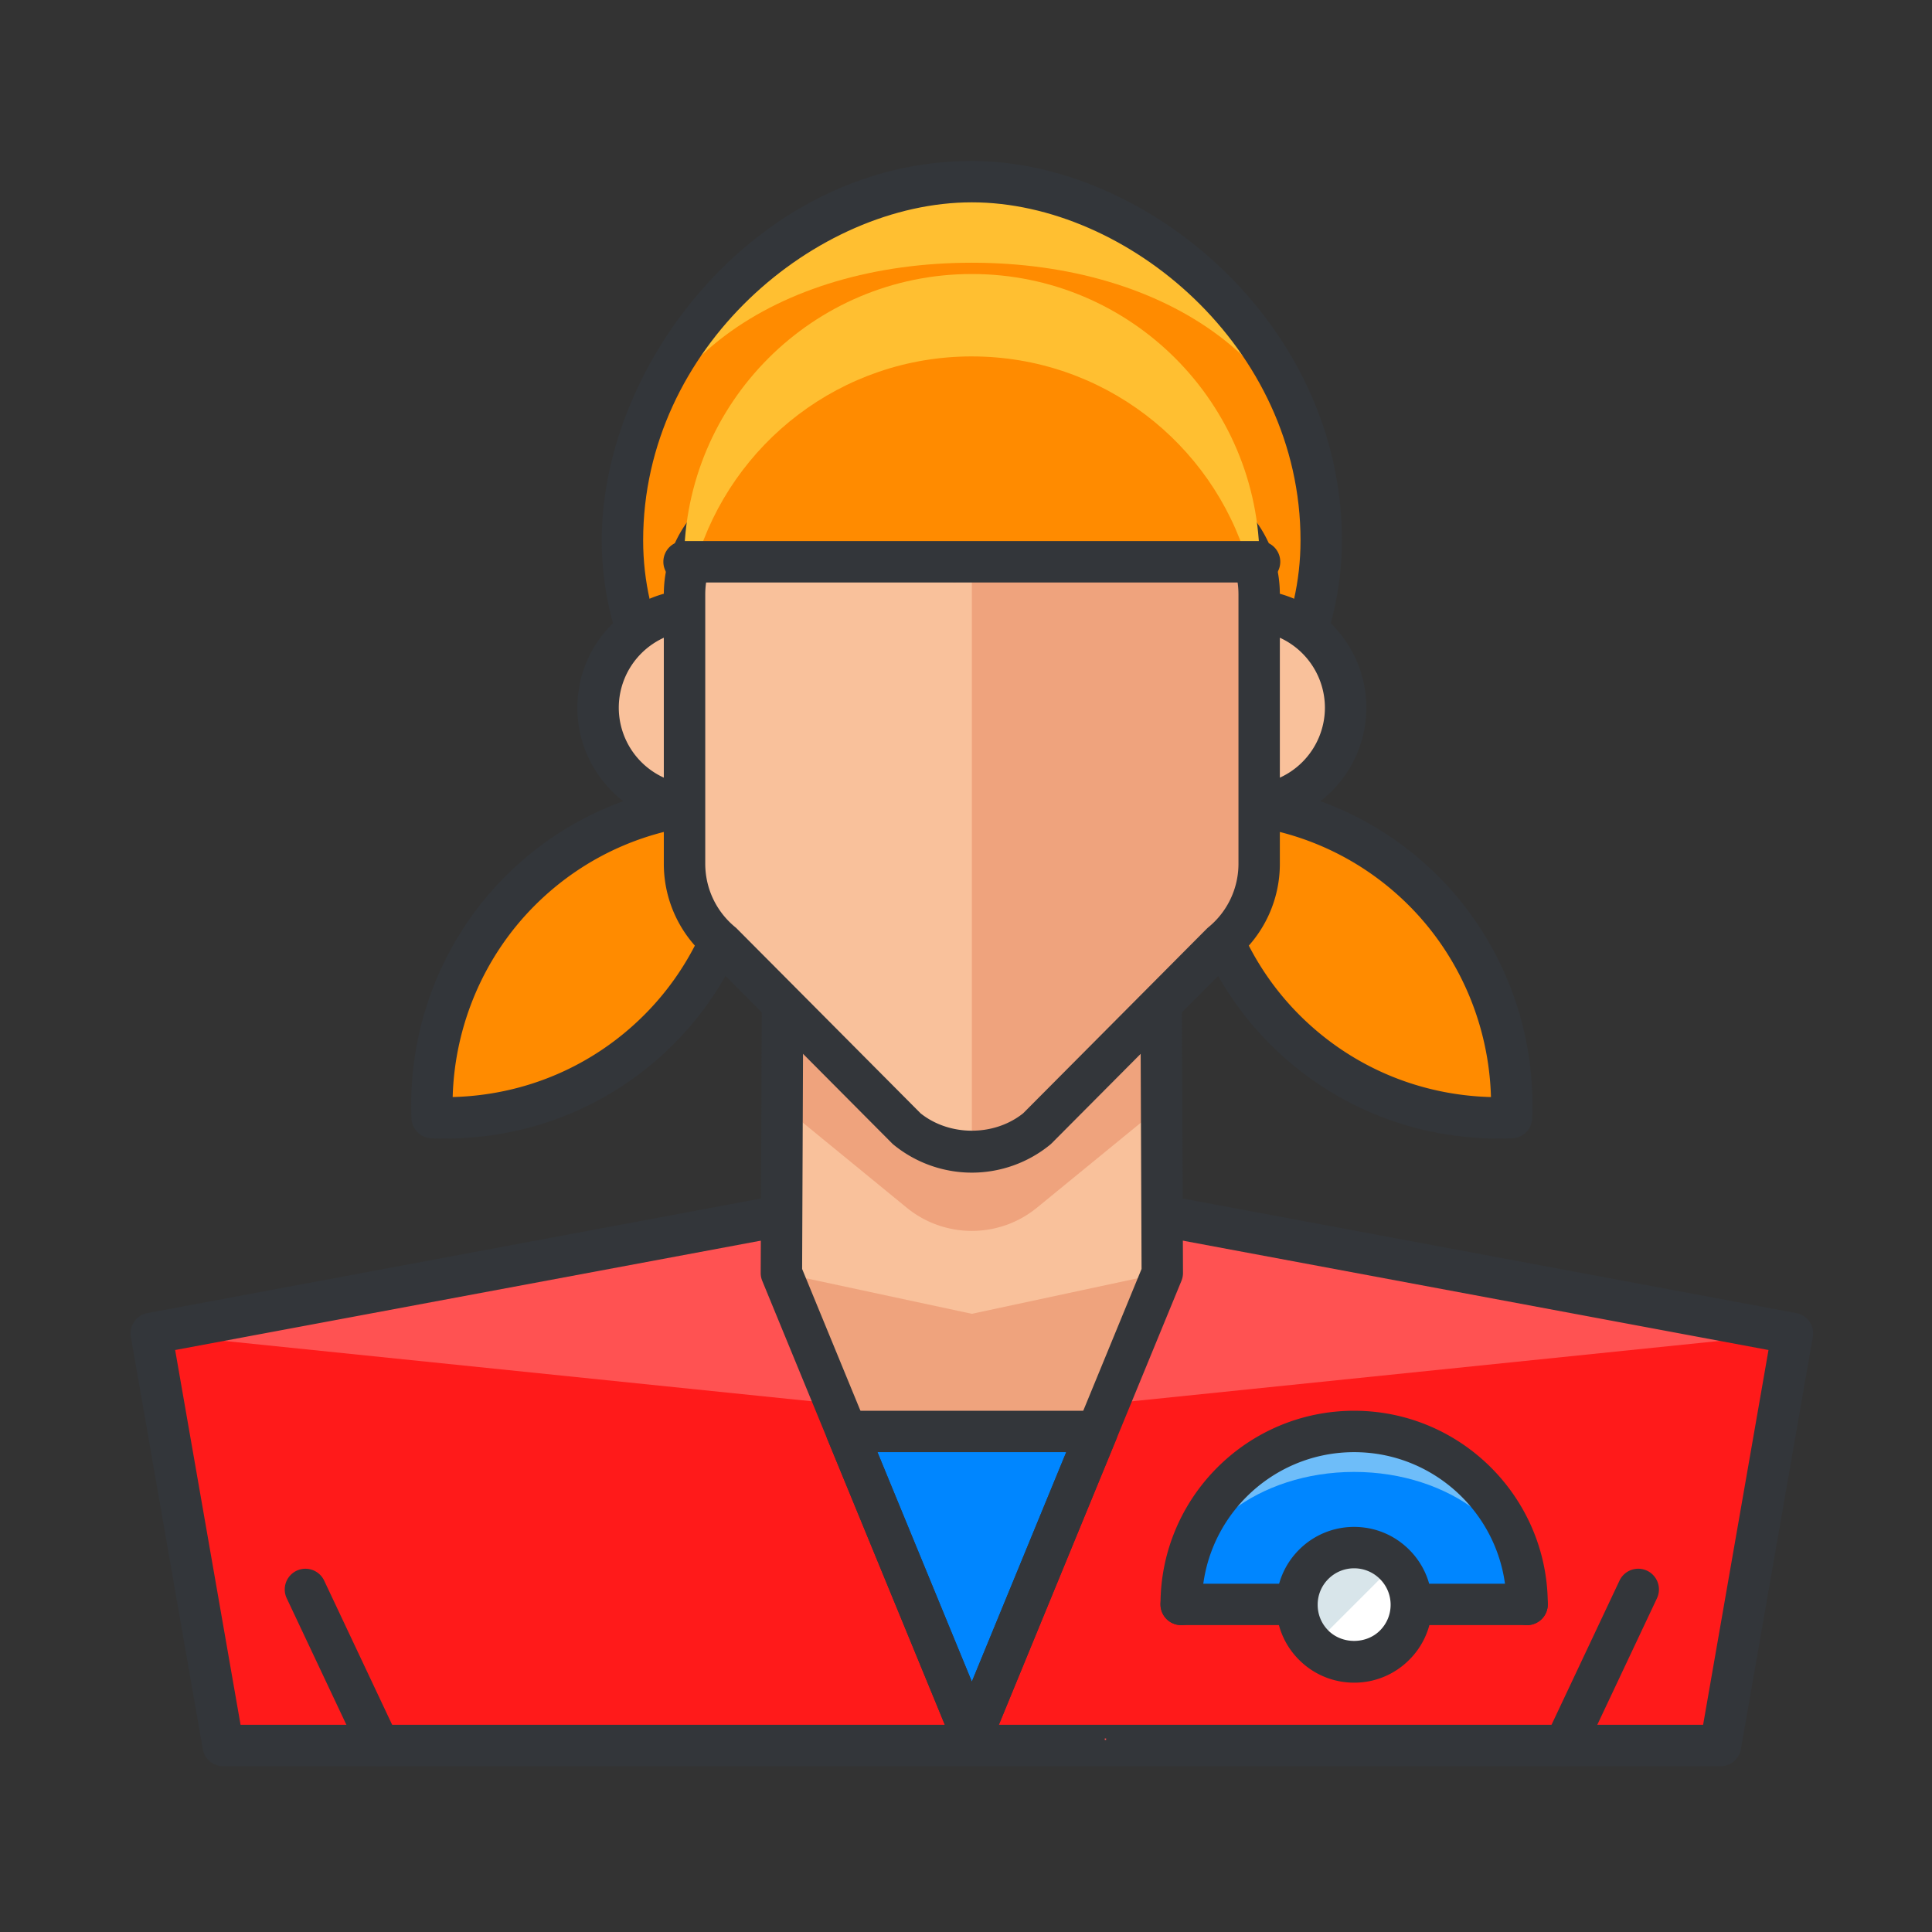 <svg width="140" height="140" fill="none" xmlns="http://www.w3.org/2000/svg">
  <rect width="100%" height="100%" fill="#333333" stroke="none"/>
  <g id="Pokemon Trainer Girl">
    <g id="Group 23" fill-rule="evenodd" clip-rule="evenodd">
      <path id="Shape" d="M47.745 74.607c4.518-4.517 6.627-10.515 6.377-16.43-5.916-.25-11.913 1.86-16.43 6.375-4.518 4.518-6.627 10.515-6.376 16.431 5.916.25 11.913-1.858 16.429-6.376z" fill="#FF8B00"/>
      <path id="Shape_2" d="M32.258 82.503c-.001 0-.001 0 0 0-.335 0-.671-.007-1.005-.02a1.5 1.5 0 01-1.435-1.437c-.278-6.548 2.206-12.946 6.814-17.555 4.643-4.643 10.958-7.092 17.553-6.814a1.5 1.5 0 011.436 1.436c.277 6.55-2.207 12.948-6.815 17.555-4.407 4.408-10.284 6.835-16.548 6.835zm20.376-22.839c-5.257.138-10.168 2.237-13.881 5.95-3.681 3.681-5.807 8.676-5.95 13.882 5.259-.136 10.169-2.236 13.88-5.949 3.683-3.68 5.808-8.676 5.95-13.883z" fill="#33363A"/>
      <path id="Shape_3" d="M93.1 74.607c-4.517-4.517-6.626-10.515-6.377-16.43 5.917-.25 11.913 1.86 16.431 6.375 4.518 4.518 6.626 10.515 6.376 16.431-5.917.25-11.913-1.858-16.43-6.376z" fill="#FF8B00"/>
      <path id="Shape_4" d="M108.589 82.503c-6.265 0-12.142-2.427-16.55-6.835-4.607-4.606-7.091-11.005-6.815-17.555a1.502 1.502 0 011.436-1.436c6.6-.273 12.91 2.172 17.554 6.814 4.607 4.607 7.091 11.006 6.814 17.555a1.502 1.502 0 01-1.435 1.436c-.335.014-.67.021-1.004.021zM88.211 59.664c.144 5.208 2.269 10.202 5.949 13.883 3.713 3.713 8.624 5.812 13.881 5.95-.143-5.208-2.268-10.203-5.948-13.884-3.713-3.71-8.625-5.81-13.882-5.949z" fill="#33363A"/>
      <path id="Shape_5" d="M70.424 85.52L10.96 96.625l5.21 29.861h108.504l5.21-29.86L70.424 85.52z" fill="#4B6466"/>
      <path id="Shape_6" d="M70.424 85.52L10.96 96.625l5.21 29.861h108.504l5.21-29.86L70.424 85.52z" fill="#FF5252"/>
      <path id="Shape_7" d="M70.424 102.735l-59.463-6.11 5.21 29.861h108.504l5.21-29.86-59.461 6.109z" fill="#FF1A1A"/>
      <path id="Shape_8" d="M124.675 127.986H16.172a1.5 1.5 0 01-1.478-1.242l-5.21-29.86a1.5 1.5 0 011.202-1.733l59.463-11.104c.182-.033.369-.033.55 0l59.462 11.104a1.5 1.5 0 011.202 1.732l-5.21 29.861a1.5 1.5 0 01-1.478 1.242zm-107.242-3h105.981l4.738-27.159-57.73-10.78-57.73 10.78 4.74 27.159z" fill="#33363A"/>
      <path id="Shape_9" d="M56.753 61.334l-.13 30.912 13.8 33.557 13.801-33.557-.129-30.912H56.753z" fill="#EFA37D"/>
      <path id="Shape_10" d="M79.5 103.729H61.347l8.82 21.45h.514l8.82-21.45z" fill="#0086FF"/>
      <path id="Shape_11" d="M70.68 126.679h-.513a1.499 1.499 0 01-1.387-.93l-8.821-21.45a1.501 1.501 0 011.387-2.07h18.155a1.499 1.499 0 011.387 2.07l-8.821 21.45c-.231.563-.779.93-1.387.93zm-7.095-21.45l6.839 16.63 6.839-16.63H63.585z" fill="#33363A"/>
      <path id="Shape_12" d="M56.753 61.334l-.13 30.912 13.8 2.957 13.801-2.957-.129-30.912H56.753z" fill="#F9C19B"/>
      <path id="Shape_13" d="M84.095 61.334H56.753l-1.5 17.625L65.7 87.51a7.446 7.446 0 004.723 1.685 7.445 7.445 0 004.724-1.686l10.448-8.547-1.5-17.627z" fill="#EFA37D"/>
      <path id="Shape_14" d="M70.423 127.303a1.499 1.499 0 01-1.387-.93l-13.8-33.557a1.5 1.5 0 01-.113-.576l.13-30.912a1.5 1.5 0 011.5-1.494h27.342a1.5 1.5 0 011.5 1.494l.129 30.912c0 .197-.038.394-.113.576L71.81 126.373a1.5 1.5 0 01-1.387.93zm-12.298-35.35l12.298 29.906 12.299-29.906-.121-29.119H58.247l-.122 29.12z" fill="#33363A"/>
      <path id="Shape_15" d="M95.741 39.158c0 12.705-11.335 23.004-25.318 23.004-13.982 0-25.318-10.299-25.318-23.004 0-12.705 11.336-25.996 25.318-25.996 13.983 0 25.318 13.291 25.318 25.996z" fill="#FFBF31"/>
      <path id="Shape_16" d="M95.741 39.158c0 12.705-11.335 23.004-25.318 23.004-13.982 0-25.318-10.299-25.318-23.004 0-12.705 11.336-20.12 25.318-20.12 13.983 0 25.318 7.415 25.318 20.12z" fill="#FF8B00"/>
      <path id="Shape_17" d="M70.423 63.662c-14.788 0-26.818-10.992-26.818-24.504 0-12.979 11.469-27.496 26.818-27.496 12.66 0 26.818 11.76 26.818 27.496 0 13.512-12.03 24.504-26.818 24.504zm0-49c-11.243 0-23.818 10.476-23.818 24.496 0 11.857 10.685 21.504 23.818 21.504 13.133 0 23.818-9.646 23.818-21.504 0-14.02-12.575-24.496-23.818-24.496z" fill="#33363A"/>
      <path id="Shape_18" d="M50.412 58.355a7.073 7.073 0 110-14.145" fill="#F9C19B"/>
      <path id="Shape_19" d="M50.412 59.855c-4.728 0-8.573-3.846-8.573-8.572 0-4.728 3.846-8.573 8.573-8.573a1.5 1.5 0 110 3 5.58 5.58 0 00-5.573 5.573 5.58 5.58 0 005.573 5.572 1.5 1.5 0 110 3z" fill="#33363A"/>
      <path id="Shape_20" d="M90.435 44.21a7.073 7.073 0 010 14.145" fill="#F9C19B"/>
      <path id="Shape_21" d="M90.435 59.855a1.5 1.5 0 110-3 5.58 5.58 0 005.573-5.572 5.58 5.58 0 00-5.573-5.573 1.5 1.5 0 110-3c4.728 0 8.573 3.846 8.573 8.573s-3.846 8.572-8.573 8.572z" fill="#33363A"/>
      <path id="Shape_22" d="M85.092 35.73L71.73 33.351a7.538 7.538 0 00-2.612 0l-13.361 2.38a7.457 7.457 0 00-6.152 7.343v19.51a7.458 7.458 0 002.735 5.773L65.701 81.79a7.44 7.44 0 004.723 1.686 7.44 7.44 0 004.724-1.686L88.51 68.357a7.46 7.46 0 002.734-5.774V43.074a7.459 7.459 0 00-6.152-7.344z" fill="#EFA37D"/>
      <path id="Shape_23" d="M85.092 35.73L71.73 42.205a7.538 7.538 0 00-2.612 0L55.757 35.73a7.457 7.457 0 00-6.152 7.344v19.51a7.458 7.458 0 002.735 5.773L65.701 81.79a7.44 7.44 0 004.723 1.686 7.44 7.44 0 004.724-1.686L88.51 68.357a7.46 7.46 0 002.734-5.774V43.074a7.459 7.459 0 00-6.152-7.344z" fill="#F9C19B"/>
      <path id="Shape_24" d="M70.423 83.474a7.44 7.44 0 004.724-1.686l13.362-13.432a7.46 7.46 0 002.734-5.774V43.074a7.458 7.458 0 00-6.151-7.344L71.73 33.351c-.864-.152-.441-.152-1.307 0" fill="#EFA37D"/>
      <path id="Shape_25" d="M70.423 84.974a8.978 8.978 0 01-5.673-2.025 1.22 1.22 0 01-.113-.103l-13.31-13.38a8.927 8.927 0 01-3.224-6.884V43.074c0-4.35 3.108-8.06 7.39-8.82l13.361-2.379a9.02 9.02 0 013.135 0l13.365 2.38a8.948 8.948 0 017.389 8.82v19.508a8.926 8.926 0 01-3.223 6.884l-13.311 13.38a1.84 1.84 0 01-.113.103 8.973 8.973 0 01-5.673 2.024zm-3.716-4.3c2.103 1.681 5.334 1.68 7.434 0L87.446 67.3a1.84 1.84 0 01.113-.103 5.945 5.945 0 002.185-4.614V43.074a5.95 5.95 0 00-4.914-5.867l-13.362-2.379a6.106 6.106 0 00-2.089.001L56.02 37.207a5.952 5.952 0 00-4.915 5.867v19.51c0 1.794.796 3.476 2.186 4.612.04.033.077.067.113.104l13.303 13.374z" fill="#33363A"/>
      <path id="Shape_26" d="M27.468 127.986a1.5 1.5 0 01-1.358-.86l-5.333-11.309a1.5 1.5 0 012.714-1.279l5.333 11.309a1.5 1.5 0 01-1.356 2.139z" fill="#33363A"/>
      <path id="Shape_27" d="M113.379 127.986a1.5 1.5 0 01-1.356-2.14l5.333-11.309a1.5 1.5 0 112.714 1.279l-5.333 11.309a1.498 1.498 0 01-1.358.861z" fill="#33363A"/>
      <path id="Shape_28" d="M70.423 19.856c-11.517 0-20.852 9.335-20.852 20.852h41.703c0-11.517-9.335-20.852-20.851-20.852z" fill="#FFBF31"/>
      <path id="Shape_29" d="M70.423 25.827c-9.441 0-17.412 6.274-19.98 14.881h39.96c-2.57-8.607-10.54-14.88-19.98-14.88z" fill="#FF8B00"/>
      <path id="Shape_30" d="M91.275 42.208H49.57a1.5 1.5 0 110-3h41.703a1.5 1.5 0 010 3z" fill="#33363A"/>
      <path id="Rectangle-path" d="M80.053 125.979h.1v.1h-.1v-.1z" fill="#FF5252"/>
      <path id="Shape_31" d="M85.594 116.262c0-6.92 5.612-12.533 12.532-12.533 6.921 0 12.532 5.613 12.532 12.533" fill="#6EBDF9"/>
      <path id="Shape_32" d="M85.594 116.262c0-5.299 5.612-9.601 12.532-9.601 6.921 0 12.532 4.302 12.532 9.601" fill="#0086FF"/>
      <path id="Shape_33" d="M110.658 117.762a1.5 1.5 0 01-1.5-1.5c0-6.084-4.949-11.033-11.032-11.033s-11.032 4.949-11.032 11.033a1.5 1.5 0 11-3 0c0-7.738 6.295-14.033 14.032-14.033s14.032 6.295 14.032 14.033a1.5 1.5 0 01-1.5 1.5z" fill="#33363A"/>
      <path id="Shape_34" d="M110.658 117.762H85.594a1.5 1.5 0 110-3h25.064a1.5 1.5 0 110 3z" fill="#33363A"/>
      <path id="Oval" d="M98.125 120.431a4.143 4.143 0 100-8.286 4.143 4.143 0 000 8.286z" fill="#fff"/>
      <path id="Shape_35" d="M95.195 119.218a4.143 4.143 0 015.859-5.858" fill="#D8E5EA"/>
      <path id="Shape_36" d="M98.126 121.932a5.61 5.61 0 01-3.991-1.654 5.598 5.598 0 01-1.652-3.988c0-1.508.586-2.925 1.652-3.991a5.61 5.61 0 013.992-1.653c1.508 0 2.925.588 3.99 1.654a5.605 5.605 0 011.653 3.992 5.59 5.59 0 01-1.655 3.987 5.599 5.599 0 01-3.99 1.653zm0-8.287c-.706 0-1.371.275-1.87.774a2.626 2.626 0 00-.773 1.87c0 .706.274 1.368.773 1.866 1 1.002 2.74 1.001 3.738.002.501-.5.775-1.162.776-1.867 0-.707-.275-1.371-.775-1.871a2.632 2.632 0 00-1.87-.774z" fill="#33363A"/>
    </g>
  </g>
</svg>
